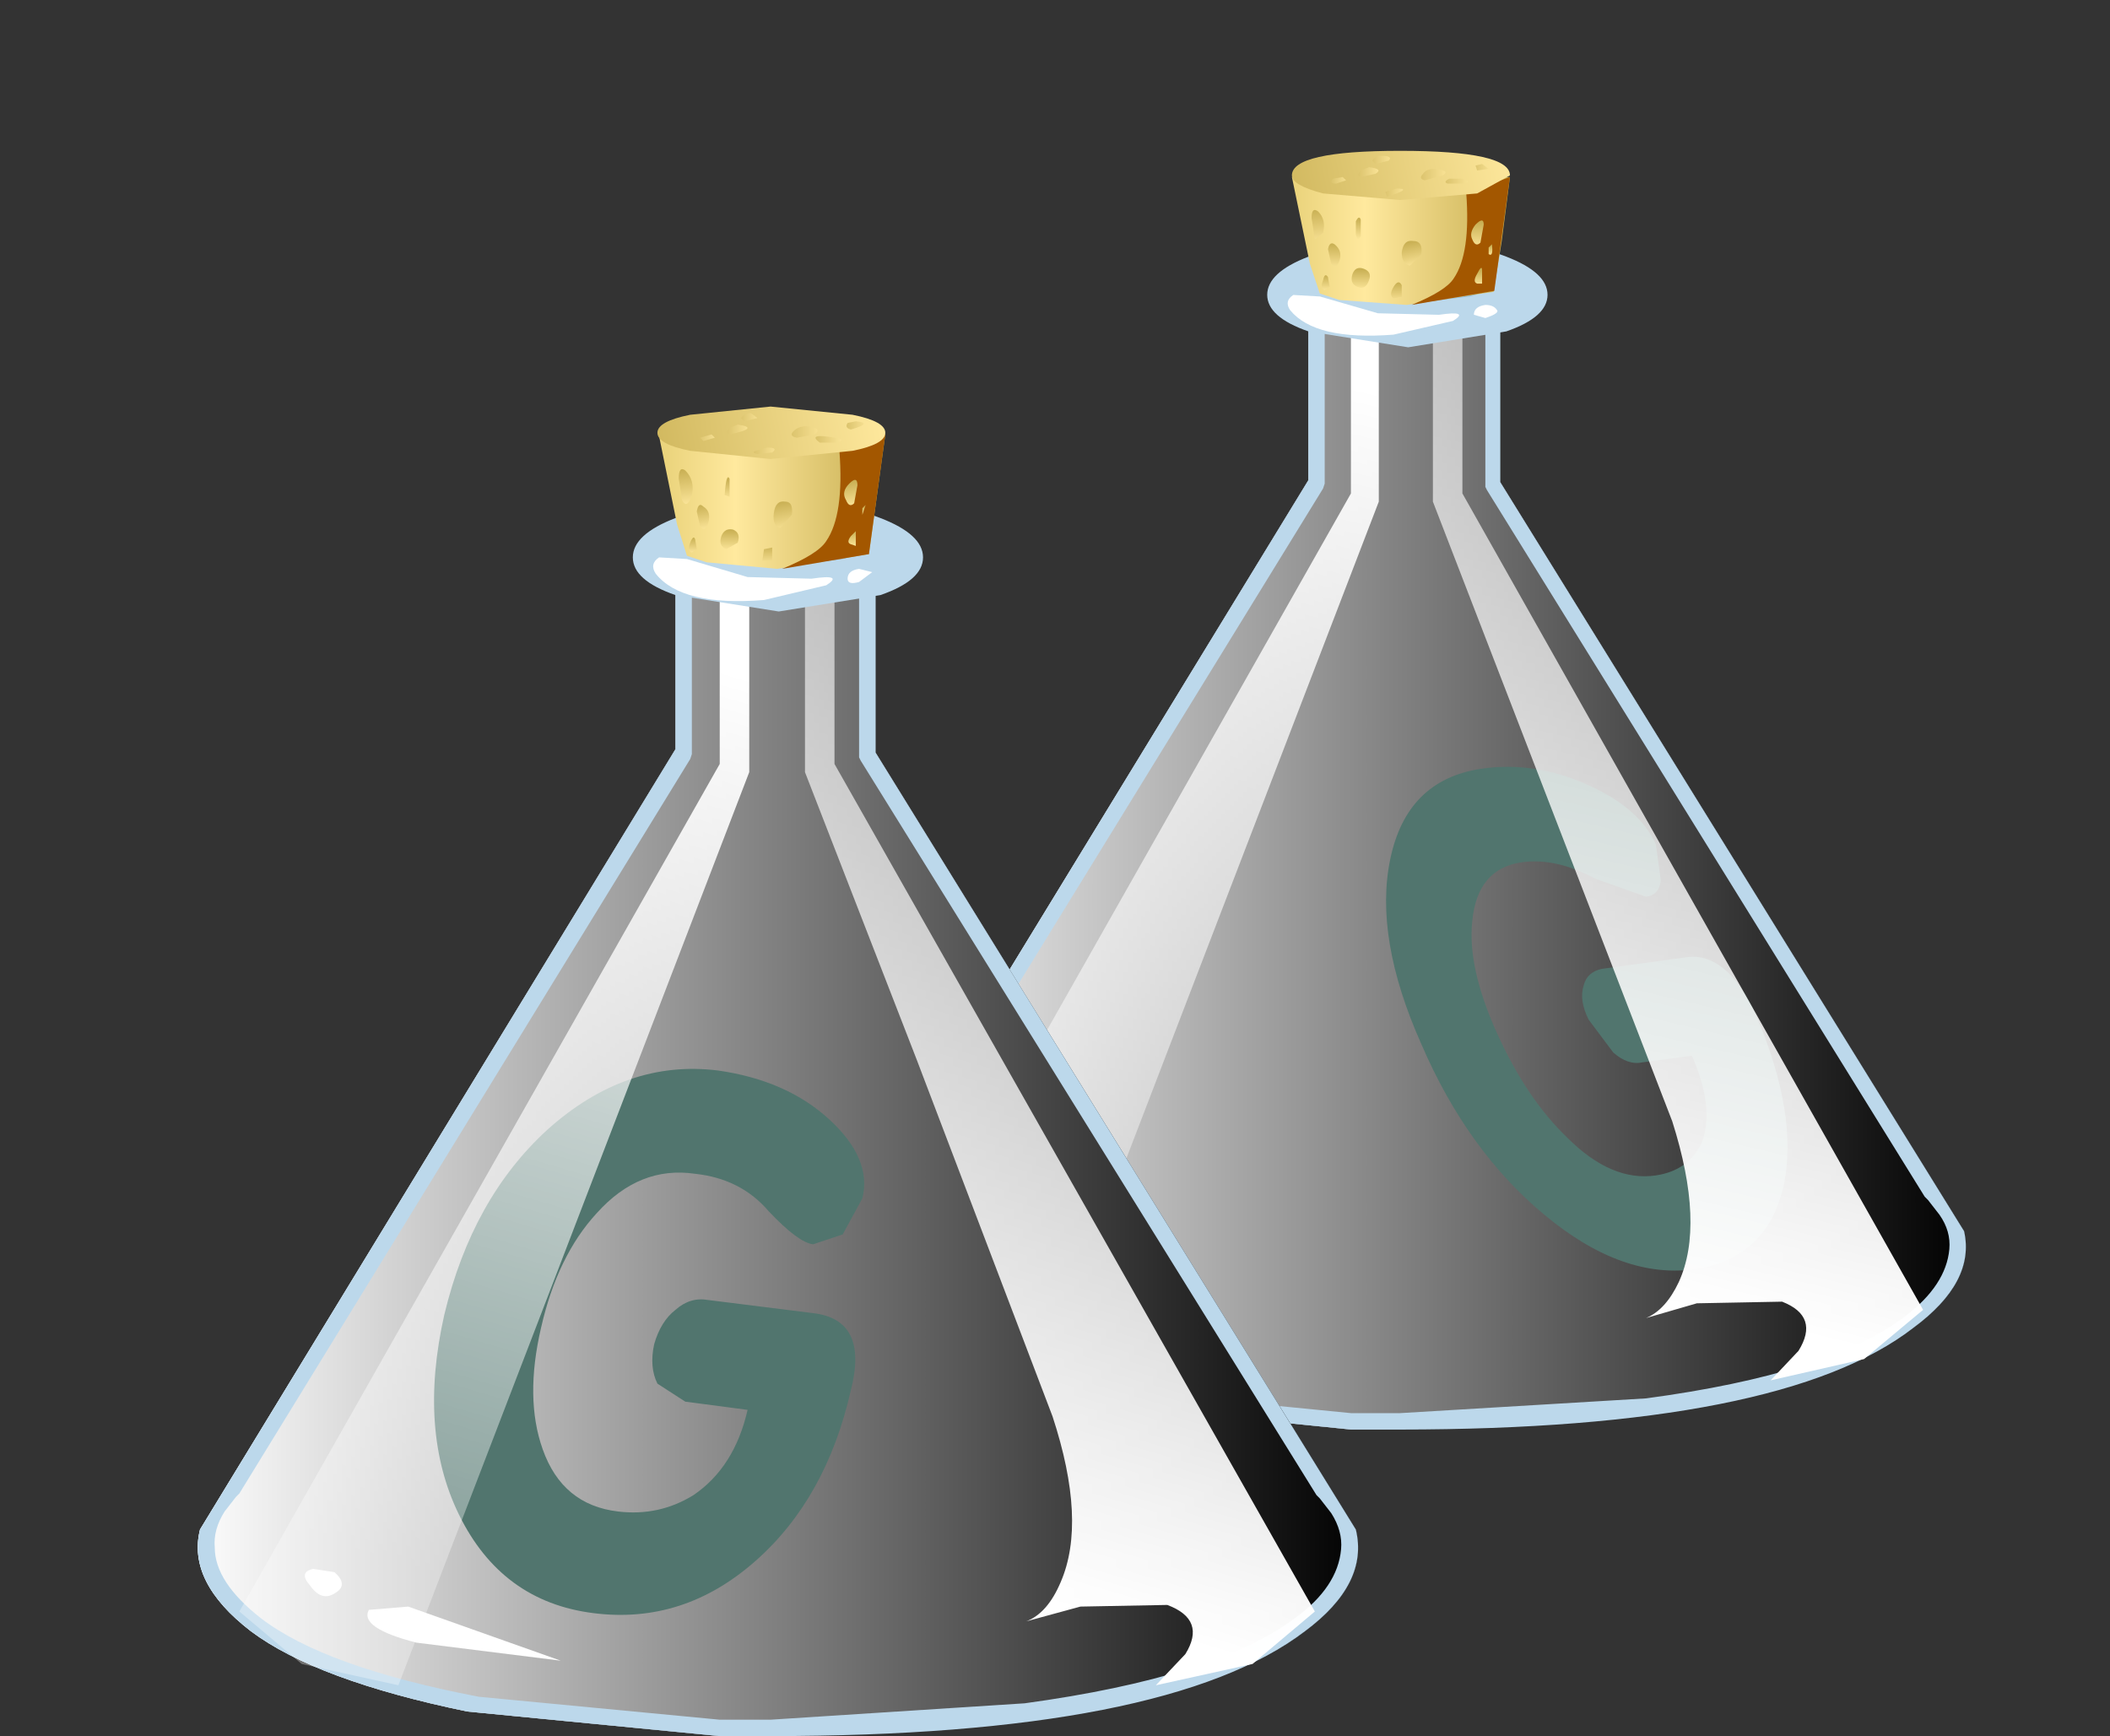 <?xml version="1.0" encoding="UTF-8" standalone="no"?>
<svg xmlns:xlink="http://www.w3.org/1999/xlink" height="52.95px" width="64.35px" xmlns="http://www.w3.org/2000/svg">
  <rect width="100%" height="100%" fill="#333333" stroke="none"/>
  <g transform="matrix(1.0, 0.0, 0.0, 1.0, 0.0, 0.0)">
    <use height="34.1" transform="matrix(1.0, 0.0, 0.0, 1.0, 25.9, 9.5)" width="34.05" xlink:href="#sprite0"/>
    <use height="30.45" transform="matrix(1.0, 0.0, 0.0, 1.0, 35.1, 10.05)" width="19.35" xlink:href="#sprite1"/>
    <use height="30.35" transform="matrix(1.0, 0.0, 0.0, 1.0, 31.6, 10.15)" width="19.35" xlink:href="#sprite2"/>
    <use height="34.1" transform="matrix(1.0, 0.0, 0.0, 1.0, 25.9, 9.5)" width="34.05" xlink:href="#sprite3"/>
    <use height="34.1" transform="matrix(1.0, 0.0, 0.0, 1.0, 25.9, 9.5)" width="34.05" xlink:href="#shape4"/>
    <use height="32.1" transform="matrix(1.0, 0.0, 0.0, 1.0, 27.1, 10.0)" width="14.95" xlink:href="#sprite4"/>
    <use height="32.1" transform="matrix(1.0, 0.0, 0.0, 1.0, 43.7, 10.0)" width="14.95" xlink:href="#sprite5"/>
    <use height="2.75" transform="matrix(1.0, 0.0, 0.0, 1.0, 29.05, 38.65)" width="7.5" xlink:href="#shape7"/>
    <use height="2.15" transform="matrix(1.0, 0.0, 0.0, 1.0, 39.7, 7.45)" width="6.35" xlink:href="#sprite6"/>
    <use height="3.35" transform="matrix(0.966, 0.0, 0.0, 0.97, 38.647, 7.343)" width="8.85" xlink:href="#shape9"/>
    <use height="1.35" transform="matrix(1.0, 0.0, 0.0, 1.0, 39.25, 8.9)" width="5.25" xlink:href="#sprite7"/>
    <use height="4.35" transform="matrix(1.0, 0.0, 0.0, 1.0, 39.4, 5.4)" width="6.65" xlink:href="#shape11"/>
    <use height="3.9" transform="matrix(1.0, 0.0, 0.0, 1.0, 43.05, 5.4)" width="3.0" xlink:href="#sprite8"/>
    <use height="4.55" transform="matrix(1.0, 0.0, 0.0, 1.0, 39.4, 4.6)" width="6.65" xlink:href="#shape13"/>
    <use height="35.4" transform="matrix(1.0, 0.0, 0.0, 1.0, 6.05, 17.55)" width="35.35" xlink:href="#sprite10"/>
    <use height="31.65" transform="matrix(1.0, 0.0, 0.0, 1.0, 15.6, 18.05)" width="20.1" xlink:href="#sprite11"/>
    <use height="31.55" transform="matrix(1.0, 0.0, 0.0, 1.0, 15.6, 18.15)" width="20.1" xlink:href="#sprite12"/>
    <use height="35.4" transform="matrix(1.0, 0.0, 0.0, 1.0, 6.05, 17.55)" width="35.35" xlink:href="#sprite13"/>
    <use height="35.4" transform="matrix(1.0, 0.0, 0.0, 1.0, 6.05, 17.55)" width="35.35" xlink:href="#shape18"/>
    <use height="33.35" transform="matrix(1.0, 0.0, 0.0, 1.0, 7.3, 18.05)" width="15.55" xlink:href="#sprite14"/>
    <use height="33.35" transform="matrix(1.0, 0.0, 0.0, 1.0, 24.55, 18.05)" width="15.55" xlink:href="#sprite15"/>
    <use height="2.8" transform="matrix(1.0, 0.0, 0.0, 1.0, 9.3, 47.85)" width="7.8" xlink:href="#shape21"/>
    <use height="2.2" transform="matrix(1.0, 0.0, 0.0, 1.0, 20.4, 15.45)" width="6.55" xlink:href="#sprite16"/>
    <use height="3.35" transform="matrix(1.0, 0.0, 0.0, 1.0, 19.3, 15.3)" width="8.85" xlink:href="#shape9"/>
    <use height="1.45" transform="matrix(1.0, 0.0, 0.0, 1.0, 19.9, 16.9)" width="5.5" xlink:href="#sprite17"/>
    <use height="4.55" transform="matrix(1.0, 0.0, 0.0, 1.0, 20.1, 13.25)" width="6.9" xlink:href="#shape23"/>
    <use height="4.1" transform="matrix(1.0, 0.0, 0.0, 1.0, 23.85, 13.25)" width="3.15" xlink:href="#sprite18"/>
    <use height="4.75" transform="matrix(1.0, 0.0, 0.0, 1.0, 20.05, 12.4)" width="6.95" xlink:href="#shape24"/>
  </g>
  <defs>
    <g id="sprite0" transform="matrix(1.0, 0.0, 0.0, 1.0, 0.0, 0.0)">
      <use height="34.1" transform="matrix(1.0, 0.0, 0.0, 1.0, 0.0, 0.0)" width="34.05" xlink:href="#shape0"/>
    </g>
    <g id="shape0" transform="matrix(1.0, 0.0, 0.0, 1.0, 0.0, 0.0)">
      <path d="M14.0 5.15 L14.0 0.0 19.85 0.05 19.85 5.2 34.0 28.05 Q34.35 29.6 32.45 31.0 28.4 34.1 15.3 34.1 L7.9 33.35 Q3.45 32.5 1.55 31.0 -0.3 29.55 0.05 28.0 L14.0 5.15" fill="url(#gradient0)" fill-rule="evenodd" stroke="none"/>
    </g>
    <linearGradient gradientTransform="matrix(0.021, 0.0, 0.0, -0.021, 17.0, 17.05)" gradientUnits="userSpaceOnUse" id="gradient0" spreadMethod="pad" x1="-819.2" x2="819.2">
      <stop offset="0.0" stop-color="#c2e7ff"/>
      <stop offset="1.0" stop-color="#88abc2"/>
    </linearGradient>
    <g id="sprite1" transform="matrix(1.0, 0.0, 0.0, 1.0, 0.0, 0.0)">
      <use height="30.45" transform="matrix(1.0, 0.0, 0.0, 1.0, 0.0, 0.0)" width="19.35" xlink:href="#shape1"/>
    </g>
    <g id="shape1" transform="matrix(1.0, 0.0, 0.0, 1.0, 0.0, 0.0)">
      <path d="M10.45 7.6 L10.65 8.45 11.55 9.4 12.35 10.75 12.9 12.85 Q13.0 13.25 13.7 13.7 L15.25 14.95 Q16.35 16.2 16.75 17.5 L17.1 18.4 18.6 20.7 Q19.6 21.9 19.25 23.6 L18.6 25.35 Q18.5 25.5 18.7 26.05 L18.95 27.0 Q19.0 27.8 16.35 28.9 L13.9 29.35 12.05 29.35 7.6 30.35 5.25 30.2 Q4.3 29.85 2.85 28.9 1.85 28.25 1.7 26.3 L1.15 23.2 Q0.65 22.1 0.5 20.0 L0.15 17.1 Q-0.15 16.2 0.2 15.5 L0.8 14.65 1.05 13.85 Q1.15 13.25 1.4 12.85 L2.2 11.85 2.7 11.45 Q2.6 10.85 2.9 9.9 3.05 9.4 3.45 9.05 L3.85 8.4 4.2 7.45 5.0 6.6 5.85 5.6 5.8 4.35 Q5.7 3.85 6.05 3.3 L6.45 2.8 Q5.9 1.8 6.15 0.85 6.3 0.2 7.25 0.05 L8.9 0.1 Q9.4 0.2 9.3 1.15 9.15 2.2 9.4 2.35 9.95 2.75 9.5 5.0 L9.4 5.85 10.0 6.45 Q10.4 6.8 10.45 7.6" fill="url(#gradient1)" fill-rule="evenodd" stroke="none"/>
    </g>
    <radialGradient cx="0" cy="0" gradientTransform="matrix(6.0E-4, 0.0, 0.0, -6.0E-4, 31.65, 6.6)" gradientUnits="userSpaceOnUse" id="gradient1" r="819.2" spreadMethod="pad">
      <stop offset="0.0" stop-color="#b0aba7"/>
      <stop offset="1.0" stop-color="#f2e0d3"/>
    </radialGradient>
    <g id="sprite2" transform="matrix(1.0, 0.0, 0.0, 1.0, 0.0, 0.0)">
      <use height="30.35" transform="matrix(1.0, 0.0, 0.0, 1.0, 0.0, 0.0)" width="19.35" xlink:href="#shape2"/>
    </g>
    <g id="shape2" transform="matrix(1.0, 0.0, 0.0, 1.0, 0.0, 0.0)">
      <path d="M10.7 2.9 L11.2 3.5 Q11.5 4.1 11.05 4.1 L10.9 3.65 Q10.75 3.4 10.5 3.65 L10.2 4.45 Q10.1 5.3 10.5 5.95 L10.35 6.4 9.75 7.05 Q9.45 7.45 9.5 7.85 L9.55 8.2 8.5 9.15 9.2 9.7 Q9.65 10.1 9.35 10.6 L9.75 10.85 10.3 11.8 Q10.55 12.8 10.1 13.0 L10.5 13.45 Q10.9 13.9 10.55 14.45 L10.35 13.9 Q10.25 13.55 9.75 13.35 L9.25 13.2 9.65 11.95 9.25 11.3 8.85 11.05 8.7 10.55 Q8.6 10.25 8.3 10.3 L7.65 10.85 Q7.25 11.55 7.2 13.2 L5.7 14.7 Q4.9 15.6 4.9 16.4 L3.85 17.45 Q2.75 18.6 2.35 19.4 1.8 20.7 1.4 22.25 1.1 23.6 2.0 25.0 L1.65 25.8 Q1.35 26.8 1.4 27.5 1.45 28.25 3.4 28.75 L6.0 29.1 8.6 29.15 Q9.5 29.4 11.35 29.15 L11.85 29.5 13.05 29.8 Q14.05 29.8 15.1 28.6 15.45 28.2 17.6 26.6 17.45 28.2 16.45 28.85 L14.05 30.1 11.7 30.25 9.1 29.6 7.25 29.3 5.4 29.3 2.95 28.8 Q0.3 27.7 0.35 26.9 L0.6 25.95 0.7 25.25 Q-0.75 22.35 0.75 20.6 L2.25 18.3 2.6 17.4 Q2.95 16.1 4.1 14.85 L5.6 13.65 6.45 12.75 7.0 10.65 7.8 9.3 8.7 8.35 8.9 7.5 Q8.95 6.75 9.35 6.35 L9.95 5.75 9.9 4.9 Q9.45 2.65 10.0 2.3 10.2 2.15 10.05 1.1 9.95 0.1 10.45 0.0 L10.55 0.0 Q10.4 0.7 10.5 1.35 L10.65 2.1 10.4 2.7 10.7 2.9" fill="url(#gradient2)" fill-rule="evenodd" stroke="none"/>
      <path d="M12.95 2.7 Q13.7 3.5 13.6 4.3 L13.5 5.55 13.6 5.75 14.35 6.5 Q15.25 7.25 15.5 8.3 L15.95 9.0 16.45 9.8 Q16.75 10.8 16.65 11.4 L17.15 11.8 17.95 12.75 18.3 13.8 18.55 14.6 19.2 15.45 Q19.5 16.15 19.2 17.05 19.0 17.65 18.9 19.45 L18.5 22.25 Q18.6 18.05 18.25 16.55 18.2 16.0 17.6 15.7 L16.3 15.25 Q14.75 14.75 14.3 14.2 14.0 13.85 13.2 13.6 L12.5 13.45 13.55 13.35 14.9 13.75 16.0 13.8 Q16.45 13.45 16.3 12.7 16.15 11.95 15.5 11.6 L13.9 11.45 12.9 11.55 12.2 11.25 11.45 11.35 11.1 11.5 11.35 11.2 Q11.7 10.9 12.1 10.85 L13.1 11.05 14.05 10.85 15.45 11.0 15.85 10.35 Q16.1 9.55 14.85 9.0 L12.7 8.3 13.2 8.3 14.85 8.4 15.1 8.3 14.95 7.85 14.35 6.85 13.3 5.95 12.3 5.75 11.8 5.8 12.85 5.5 Q13.6 5.25 12.85 3.4 12.6 2.85 12.05 2.65 L11.5 2.55 12.05 2.4 12.9 1.8 Q13.35 1.15 12.75 0.2 L13.25 0.8 Q13.45 1.75 12.95 2.7" fill="url(#gradient3)" fill-rule="evenodd" stroke="none"/>
    </g>
    <linearGradient gradientTransform="matrix(-0.011, 0.0, 0.0, -0.011, 8.8, 15.15)" gradientUnits="userSpaceOnUse" id="gradient2" spreadMethod="pad" x1="-819.2" x2="819.2">
      <stop offset="0.0" stop-color="#fff8f2"/>
      <stop offset="1.0" stop-color="#d9c9bd"/>
    </linearGradient>
    <linearGradient gradientTransform="matrix(-0.005, 0.0, 0.0, -0.005, 15.25, 11.2)" gradientUnits="userSpaceOnUse" id="gradient3" spreadMethod="pad" x1="-819.2" x2="819.2">
      <stop offset="0.0" stop-color="#fff8f2"/>
      <stop offset="1.0" stop-color="#d9c9bd"/>
    </linearGradient>
    <g id="sprite3" transform="matrix(1.0, 0.0, 0.0, 1.0, 0.0, 0.0)">
      <use height="34.1" transform="matrix(1.0, 0.0, 0.0, 1.0, 0.0, 0.0)" width="34.05" xlink:href="#shape3"/>
    </g>
    <g id="shape3" transform="matrix(1.0, 0.0, 0.0, 1.0, 0.0, 0.0)">
      <path d="M14.0 5.15 L14.0 0.0 19.85 0.05 19.85 5.2 34.0 28.05 Q34.35 29.6 32.45 31.0 28.4 34.1 15.3 34.1 L7.9 33.35 Q3.5 32.5 1.55 31.0 -0.3 29.55 0.05 28.0 L14.0 5.15" fill="url(#gradient4)" fill-rule="evenodd" stroke="none"/>
    </g>
    <linearGradient gradientTransform="matrix(0.021, 0.0, 0.0, -0.021, 17.0, 17.05)" gradientUnits="userSpaceOnUse" id="gradient4" spreadMethod="pad" x1="-819.2" x2="819.2">
      <stop offset="0.0" stop-color="#ffffff"/>
      <stop offset="1.0" stop-color="#000000"/>
    </linearGradient>
    <g id="shape4" transform="matrix(1.0, 0.0, 0.0, 1.0, -30.3, -9.5)">
      <path d="M49.7 10.05 L44.8 10.0 44.8 14.75 44.75 14.9 31.5 36.45 31.4 36.55 31.1 37.0 Q30.75 37.5 30.75 38.05 30.85 39.15 32.1 40.1 34.0 41.55 38.5 42.4 L45.6 43.1 47.1 43.1 54.6 42.65 Q60.2 41.9 62.5 40.15 63.75 39.2 63.85 38.1 63.9 37.55 63.55 37.05 L63.2 36.6 63.1 36.5 49.75 14.95 49.7 14.85 49.7 10.05 M44.3 9.5 L50.15 9.55 50.15 14.7 64.3 37.55 Q64.65 39.1 62.75 40.5 58.75 43.6 47.1 43.6 L45.6 43.6 38.2 42.85 Q33.75 42.0 31.85 40.5 30.0 39.05 30.35 37.5 L44.3 14.65 44.3 9.5" fill="#bcd8eb" fill-rule="evenodd" stroke="none"/>
      <path d="M52.85 23.95 Q54.4 24.65 54.9 25.75 L55.05 26.85 Q55.0 27.3 54.6 27.35 L53.05 26.8 Q51.85 26.15 50.8 26.3 49.45 26.5 49.3 28.1 49.15 29.5 50.05 31.5 50.95 33.5 52.2 34.7 53.55 36.05 54.9 35.85 55.9 35.7 56.3 34.85 56.7 33.8 56.0 32.2 L54.5 32.4 Q54.05 32.5 53.6 32.1 L52.85 31.1 Q52.55 30.5 52.7 30.05 52.8 29.65 53.25 29.55 L55.8 29.2 Q57.05 29.0 57.95 30.95 59.25 34.0 58.8 36.15 58.3 38.35 56.15 38.7 53.9 39.05 51.5 37.05 49.15 35.1 47.75 31.85 46.3 28.6 46.8 26.2 47.3 23.8 49.55 23.45 51.2 23.2 52.85 23.95" fill="#51756e" fill-rule="evenodd" stroke="none"/>
    </g>
    <g id="sprite4" transform="matrix(1.0, 0.0, 0.0, 1.0, 0.0, 0.0)">
      <use height="32.1" transform="matrix(1.0, 0.0, 0.0, 1.0, 0.0, 0.0)" width="14.95" xlink:href="#shape5"/>
    </g>
    <g id="shape5" transform="matrix(1.0, 0.0, 0.0, 1.0, 0.0, 0.0)">
      <path d="M1.8 31.45 L0.0 29.95 14.1 5.05 14.1 0.0 14.95 0.4 14.95 5.3 4.65 32.1 1.8 31.45" fill="url(#gradient5)" fill-rule="evenodd" stroke="none"/>
    </g>
    <linearGradient gradientTransform="matrix(-0.004, 0.017, 0.017, 0.004, 8.2, 14.95)" gradientUnits="userSpaceOnUse" id="gradient5" spreadMethod="pad" x1="-819.2" x2="819.2">
      <stop offset="0.0" stop-color="#ffffff"/>
      <stop offset="1.0" stop-color="#ffffff" stop-opacity="0.31"/>
    </linearGradient>
    <g id="sprite5" transform="matrix(1.0, 0.0, 0.0, 1.0, 0.0, 0.0)">
      <use height="32.1" transform="matrix(1.0, 0.0, 0.0, 1.0, 0.0, 0.0)" width="14.95" xlink:href="#shape6"/>
    </g>
    <g id="shape6" transform="matrix(1.0, 0.0, 0.0, 1.0, 0.0, 0.0)">
      <path d="M0.9 0.0 L0.9 5.05 14.95 29.95 13.15 31.45 10.3 32.1 11.15 31.2 Q11.8 30.15 10.65 29.7 L8.05 29.75 6.5 30.2 Q7.1 29.95 7.5 29.1 8.3 27.35 7.3 24.2 L0.0 5.3 0.0 0.4 0.9 0.0" fill="url(#gradient6)" fill-rule="evenodd" stroke="none"/>
    </g>
    <linearGradient gradientTransform="matrix(0.004, -0.017, 0.017, 0.004, 6.7, 14.95)" gradientUnits="userSpaceOnUse" id="gradient6" spreadMethod="pad" x1="-819.2" x2="819.2">
      <stop offset="0.0" stop-color="#ffffff"/>
      <stop offset="1.0" stop-color="#ffffff" stop-opacity="0.537"/>
    </linearGradient>
    <g id="shape7" transform="matrix(1.0, 0.0, 0.0, 1.0, -33.45, -38.65)">
      <path d="M36.7 40.85 Q35.05 40.4 35.3 39.9 35.6 39.35 36.45 39.75 L40.95 41.35 36.7 40.85" fill="#ffffff" fill-rule="evenodd" stroke="none"/>
      <path d="M34.3 38.75 Q34.7 39.15 34.3 39.4 33.9 39.7 33.55 39.2 33.25 38.75 33.7 38.7 L34.3 38.75" fill="#ffffff" fill-rule="evenodd" stroke="none"/>
    </g>
    <g id="sprite6" transform="matrix(1.0, 0.0, 0.0, 1.0, 0.0, 0.05)">
      <use height="2.15" transform="matrix(1.0, 0.0, 0.0, 1.0, 0.0, -0.05)" width="6.35" xlink:href="#shape8"/>
    </g>
    <g id="shape8" transform="matrix(1.0, 0.0, 0.0, 1.0, 0.0, 0.05)">
      <path d="M5.0 0.2 Q6.05 0.35 6.3 0.65 L6.35 1.4 Q6.3 1.85 4.15 2.05 L0.9 1.9 Q-0.1 1.65 0.0 1.0 0.05 0.45 0.7 0.2 2.25 -0.25 5.0 0.2" fill="url(#gradient7)" fill-rule="evenodd" stroke="none"/>
    </g>
    <linearGradient gradientTransform="matrix(0.004, 0.0, 0.0, -0.004, 3.2, 1.05)" gradientUnits="userSpaceOnUse" id="gradient7" spreadMethod="pad" x1="-819.2" x2="819.2">
      <stop offset="0.0" stop-color="#c2e7ff"/>
      <stop offset="1.0" stop-color="#88abc2"/>
    </linearGradient>
    <g id="shape9" transform="matrix(1.0, 0.0, 0.0, 1.0, -23.7, -15.3)">
      <path d="M23.7 17.0 Q23.7 16.3 25.0 15.8 L28.15 15.3 Q29.95 15.3 31.25 15.8 32.55 16.3 32.55 17.0 32.55 17.7 31.25 18.15 L28.15 18.65 25.0 18.15 Q23.7 17.7 23.7 17.0 M28.1 15.65 L26.1 15.9 Q25.25 16.15 25.25 16.5 25.25 16.85 26.1 17.05 L28.1 17.3 30.1 17.05 Q30.9 16.85 30.9 16.5 30.9 16.15 30.1 15.9 L28.1 15.65" fill="#bcd8eb" fill-rule="evenodd" stroke="none"/>
    </g>
    <g id="sprite7" transform="matrix(1.0, 0.0, 0.0, 1.0, 0.05, 0.0)">
      <use height="1.45" transform="matrix(0.955, 0.0, 0.0, 0.931, -0.048, 0.003)" width="5.5" xlink:href="#shape10"/>
    </g>
    <g id="shape10" transform="matrix(1.0, 0.0, 0.0, 1.0, 0.05, 0.05)">
      <path d="M1.0 0.1 L2.85 0.65 4.8 0.7 Q5.8 0.55 5.25 0.9 L3.35 1.35 Q0.85 1.55 0.05 0.55 -0.15 0.25 0.15 0.05 L1.0 0.1" fill="#ffffff" fill-rule="evenodd" stroke="none"/>
    </g>
    <g id="shape11" transform="matrix(1.0, 0.0, 0.0, 1.0, -39.4, -5.4)">
      <path d="M45.3 9.3 Q45.55 9.3 45.65 9.45 45.75 9.55 45.3 9.7 L44.95 9.6 Q44.95 9.35 45.3 9.3" fill="#ffffff" fill-rule="evenodd" stroke="none"/>
      <path d="M39.4 5.4 L46.05 5.4 45.8 7.35 45.55 8.9 42.9 9.3 40.85 9.15 40.25 8.95 39.95 8.05 39.4 5.4" fill="url(#gradient8)" fill-rule="evenodd" stroke="none"/>
    </g>
    <linearGradient gradientTransform="matrix(0.004, 0.0, 0.0, -0.004, 42.75, 7.35)" gradientUnits="userSpaceOnUse" id="gradient8" spreadMethod="pad" x1="-819.2" x2="819.2">
      <stop offset="0.012" stop-color="#ebd47d"/>
      <stop offset="0.329" stop-color="#ffe99e"/>
      <stop offset="1.0" stop-color="#c9b054"/>
    </linearGradient>
    <g id="sprite8" transform="matrix(1.0, 0.0, 0.0, 1.0, 0.0, 0.0)">
      <use height="3.9" transform="matrix(1.0, 0.0, 0.0, 1.0, 0.0, 0.0)" width="3.0" xlink:href="#sprite9"/>
    </g>
    <g id="sprite9" transform="matrix(1.0, 0.0, 0.0, 1.0, 0.0, 0.0)">
      <use height="4.1" transform="matrix(0.952, 0.0, 0.0, 0.951, 0.0, 0.0)" width="3.15" xlink:href="#shape12"/>
    </g>
    <g id="shape12" transform="matrix(1.0, 0.0, 0.0, 1.0, 0.0, 0.0)">
      <path d="M3.15 0.0 L2.65 3.65 0.0 4.1 Q1.1 3.65 1.35 3.25 1.9 2.45 1.75 0.5 L3.15 0.0" fill="#a35700" fill-rule="evenodd" stroke="none"/>
    </g>
    <g id="shape13" transform="matrix(1.0, 0.0, 0.0, 1.0, -39.4, -4.6)">
      <path d="M46.05 5.35 L45.05 5.9 42.7 6.1 40.35 5.9 Q39.4 5.65 39.4 5.35 39.4 4.6 42.7 4.6 46.05 4.6 46.05 5.35" fill="url(#gradient9)" fill-rule="evenodd" stroke="none"/>
      <path d="M40.2 6.45 Q40.45 6.7 40.35 7.1 L40.1 7.3 40.0 6.65 Q40.0 6.3 40.2 6.45" fill="url(#gradient10)" fill-rule="evenodd" stroke="none"/>
      <path d="M40.7 7.45 Q40.95 7.65 40.85 7.95 40.75 8.25 40.6 8.05 L40.5 7.6 Q40.55 7.35 40.7 7.45" fill="url(#gradient11)" fill-rule="evenodd" stroke="none"/>
      <path d="M41.5 6.7 L41.5 7.2 Q41.4 7.4 41.35 7.15 L41.35 6.75 Q41.45 6.55 41.5 6.7" fill="url(#gradient12)" fill-rule="evenodd" stroke="none"/>
      <path d="M43.1 7.35 Q43.4 7.35 43.35 7.75 L43.0 8.1 Q42.75 8.05 42.75 7.7 42.8 7.3 43.1 7.35" fill="url(#gradient13)" fill-rule="evenodd" stroke="none"/>
      <path d="M41.6 8.2 Q41.85 8.3 41.75 8.55 41.65 8.85 41.4 8.75 41.15 8.65 41.25 8.35 41.35 8.1 41.6 8.2" fill="url(#gradient14)" fill-rule="evenodd" stroke="none"/>
      <path d="M40.5 8.45 L40.55 8.75 40.4 8.85 Q40.25 8.8 40.35 8.55 40.4 8.3 40.5 8.45" fill="url(#gradient15)" fill-rule="evenodd" stroke="none"/>
      <path d="M42.75 8.7 L42.75 9.05 42.5 9.1 Q42.35 9.0 42.5 8.75 42.65 8.5 42.75 8.7" fill="url(#gradient16)" fill-rule="evenodd" stroke="none"/>
      <path d="M45.25 6.85 L45.15 7.4 Q45.0 7.55 44.9 7.3 44.8 7.1 45.0 6.85 45.25 6.6 45.25 6.85" fill="url(#gradient17)" fill-rule="evenodd" stroke="none"/>
      <path d="M45.2 8.25 L45.2 8.65 45.05 8.65 Q44.9 8.6 45.05 8.35 45.2 8.05 45.2 8.25" fill="url(#gradient18)" fill-rule="evenodd" stroke="none"/>
      <path d="M45.5 7.45 Q45.55 7.85 45.4 7.75 L45.4 7.55 45.5 7.45" fill="url(#gradient19)" fill-rule="evenodd" stroke="none"/>
      <path d="M40.95 5.4 L41.05 5.5 40.75 5.6 Q40.5 5.6 40.65 5.45 L40.95 5.4" fill="url(#gradient20)" fill-rule="evenodd" stroke="none"/>
      <path d="M42.1 4.75 Q42.5 4.75 42.35 4.9 L41.95 5.0 41.85 4.9 Q41.95 4.75 42.1 4.75" fill="url(#gradient21)" fill-rule="evenodd" stroke="none"/>
      <path d="M41.75 5.1 Q42.2 5.15 41.95 5.3 L41.5 5.4 Q41.35 5.35 41.5 5.2 L41.75 5.1" fill="url(#gradient22)" fill-rule="evenodd" stroke="none"/>
      <path d="M43.75 5.15 Q44.25 5.2 44.0 5.35 L43.45 5.5 Q43.25 5.45 43.4 5.3 43.5 5.15 43.75 5.15" fill="url(#gradient23)" fill-rule="evenodd" stroke="none"/>
      <path d="M44.6 5.45 Q44.95 5.55 44.6 5.6 L44.15 5.6 Q44.0 5.55 44.2 5.45 L44.6 5.45" fill="url(#gradient24)" fill-rule="evenodd" stroke="none"/>
      <path d="M42.6 5.75 Q43.1 5.75 42.3 6.0 L42.25 5.85 42.6 5.75" fill="url(#gradient25)" fill-rule="evenodd" stroke="none"/>
      <path d="M45.2 5.0 L45.4 5.15 45.05 5.2 45.0 5.05 45.2 5.0" fill="url(#gradient26)" fill-rule="evenodd" stroke="none"/>
    </g>
    <linearGradient gradientTransform="matrix(-0.005, 0.001, 0.001, 0.005, 42.2, 5.45)" gradientUnits="userSpaceOnUse" id="gradient9" spreadMethod="pad" x1="-819.2" x2="819.2">
      <stop offset="0.0" stop-color="#ffe99e"/>
      <stop offset="1.0" stop-color="#c9b054"/>
    </linearGradient>
    <linearGradient gradientTransform="matrix(-1.0E-4, -7.0E-4, -7.0E-4, 1.0E-4, 40.2, 6.95)" gradientUnits="userSpaceOnUse" id="gradient10" spreadMethod="pad" x1="-819.2" x2="819.2">
      <stop offset="0.0" stop-color="#ffe99e"/>
      <stop offset="1.0" stop-color="#c9b054"/>
    </linearGradient>
    <linearGradient gradientTransform="matrix(0.0, -5.0E-4, -5.0E-4, 0.0, 40.7, 7.85)" gradientUnits="userSpaceOnUse" id="gradient11" spreadMethod="pad" x1="-819.2" x2="819.2">
      <stop offset="0.0" stop-color="#ffe99e"/>
      <stop offset="1.0" stop-color="#c9b054"/>
    </linearGradient>
    <linearGradient gradientTransform="matrix(0.0, -4.0E-4, -4.0E-4, 0.0, 41.45, 7.0)" gradientUnits="userSpaceOnUse" id="gradient12" spreadMethod="pad" x1="-819.2" x2="819.2">
      <stop offset="0.0" stop-color="#ffe99e"/>
      <stop offset="1.0" stop-color="#c9b054"/>
    </linearGradient>
    <linearGradient gradientTransform="matrix(-1.0E-4, -5.0E-4, -5.0E-4, 1.0E-4, 43.05, 7.8)" gradientUnits="userSpaceOnUse" id="gradient13" spreadMethod="pad" x1="-819.2" x2="819.2">
      <stop offset="0.0" stop-color="#ffe99e"/>
      <stop offset="1.0" stop-color="#c9b054"/>
    </linearGradient>
    <linearGradient gradientTransform="matrix(0.0, -4.0E-4, -4.0E-4, 0.0, 41.5, 8.55)" gradientUnits="userSpaceOnUse" id="gradient14" spreadMethod="pad" x1="-819.2" x2="819.2">
      <stop offset="0.0" stop-color="#ffe99e"/>
      <stop offset="1.0" stop-color="#c9b054"/>
    </linearGradient>
    <linearGradient gradientTransform="matrix(0.0, -3.0E-4, -3.0E-4, 0.0, 40.45, 8.65)" gradientUnits="userSpaceOnUse" id="gradient15" spreadMethod="pad" x1="-819.2" x2="819.2">
      <stop offset="0.0" stop-color="#ffe99e"/>
      <stop offset="1.0" stop-color="#c9b054"/>
    </linearGradient>
    <linearGradient gradientTransform="matrix(0.0, -4.0E-4, -4.0E-4, 0.0, 42.6, 8.95)" gradientUnits="userSpaceOnUse" id="gradient16" spreadMethod="pad" x1="-819.2" x2="819.2">
      <stop offset="0.0" stop-color="#ffe99e"/>
      <stop offset="1.0" stop-color="#c9b054"/>
    </linearGradient>
    <linearGradient gradientTransform="matrix(0.0, -5.0E-4, -5.0E-4, 0.0, 45.1, 7.2)" gradientUnits="userSpaceOnUse" id="gradient17" spreadMethod="pad" x1="-819.2" x2="819.2">
      <stop offset="0.0" stop-color="#ffe99e"/>
      <stop offset="1.0" stop-color="#c9b054"/>
    </linearGradient>
    <linearGradient gradientTransform="matrix(0.0, -3.0E-4, -3.0E-4, 0.0, 45.1, 8.5)" gradientUnits="userSpaceOnUse" id="gradient18" spreadMethod="pad" x1="-819.2" x2="819.2">
      <stop offset="0.0" stop-color="#ffe99e"/>
      <stop offset="1.0" stop-color="#c9b054"/>
    </linearGradient>
    <linearGradient gradientTransform="matrix(0.0, -2.0E-4, -2.0E-4, 0.0, 45.45, 7.65)" gradientUnits="userSpaceOnUse" id="gradient19" spreadMethod="pad" x1="-819.2" x2="819.2">
      <stop offset="0.0" stop-color="#ffe99e"/>
      <stop offset="1.0" stop-color="#c9b054"/>
    </linearGradient>
    <linearGradient gradientTransform="matrix(-6.0E-4, 0.0, 0.0, 6.0E-4, 40.75, 5.5)" gradientUnits="userSpaceOnUse" id="gradient20" spreadMethod="pad" x1="-819.2" x2="819.2">
      <stop offset="0.0" stop-color="#ffe99e"/>
      <stop offset="1.0" stop-color="#c9b054"/>
    </linearGradient>
    <linearGradient gradientTransform="matrix(-7.0E-4, 0.0, 0.0, 7.0E-4, 42.0, 4.85)" gradientUnits="userSpaceOnUse" id="gradient21" spreadMethod="pad" x1="-819.2" x2="819.2">
      <stop offset="0.0" stop-color="#ffe99e"/>
      <stop offset="1.0" stop-color="#c9b054"/>
    </linearGradient>
    <linearGradient gradientTransform="matrix(-7.0E-4, 0.0, 0.0, 7.0E-4, 41.6, 5.25)" gradientUnits="userSpaceOnUse" id="gradient22" spreadMethod="pad" x1="-819.2" x2="819.2">
      <stop offset="0.0" stop-color="#ffe99e"/>
      <stop offset="1.0" stop-color="#c9b054"/>
    </linearGradient>
    <linearGradient gradientTransform="matrix(-9.0E-4, 0.0, 0.0, 9.0E-4, 43.55, 5.35)" gradientUnits="userSpaceOnUse" id="gradient23" spreadMethod="pad" x1="-819.2" x2="819.2">
      <stop offset="0.0" stop-color="#ffe99e"/>
      <stop offset="1.0" stop-color="#c9b054"/>
    </linearGradient>
    <linearGradient gradientTransform="matrix(-8.0E-4, 0.0, 0.0, 8.0E-4, 44.3, 5.55)" gradientUnits="userSpaceOnUse" id="gradient24" spreadMethod="pad" x1="-819.2" x2="819.2">
      <stop offset="0.0" stop-color="#ffe99e"/>
      <stop offset="1.0" stop-color="#c9b054"/>
    </linearGradient>
    <linearGradient gradientTransform="matrix(-7.0E-4, 0.0, 0.0, 7.0E-4, 42.4, 5.9)" gradientUnits="userSpaceOnUse" id="gradient25" spreadMethod="pad" x1="-819.2" x2="819.2">
      <stop offset="0.0" stop-color="#ffe99e"/>
      <stop offset="1.0" stop-color="#c9b054"/>
    </linearGradient>
    <linearGradient gradientTransform="matrix(-6.0E-4, 0.0, 0.0, 6.0E-4, 45.1, 5.1)" gradientUnits="userSpaceOnUse" id="gradient26" spreadMethod="pad" x1="-819.2" x2="819.2">
      <stop offset="0.0" stop-color="#ffe99e"/>
      <stop offset="1.0" stop-color="#c9b054"/>
    </linearGradient>
    <g id="sprite10" transform="matrix(1.0, 0.0, 0.0, 1.0, 0.0, 0.0)">
      <use height="35.4" transform="matrix(1.0, 0.0, 0.0, 1.0, 0.0, 0.0)" width="35.35" xlink:href="#shape14"/>
    </g>
    <g id="shape14" transform="matrix(1.0, 0.0, 0.0, 1.0, 0.0, 0.0)">
      <path d="M20.65 0.05 L20.65 5.4 35.3 29.1 Q35.7 30.75 33.75 32.2 29.6 35.4 15.9 35.4 L8.2 34.65 Q3.6 33.7 1.6 32.2 -0.35 30.7 0.05 29.1 L14.55 5.3 14.55 0.0 20.65 0.05" fill="url(#gradient27)" fill-rule="evenodd" stroke="none"/>
    </g>
    <linearGradient gradientTransform="matrix(0.022, 0.0, 0.0, -0.022, 17.65, 17.7)" gradientUnits="userSpaceOnUse" id="gradient27" spreadMethod="pad" x1="-819.2" x2="819.2">
      <stop offset="0.0" stop-color="#c2e7ff"/>
      <stop offset="1.0" stop-color="#88abc2"/>
    </linearGradient>
    <g id="sprite11" transform="matrix(1.0, 0.0, 0.0, 1.0, 0.0, 0.05)">
      <use height="31.65" transform="matrix(1.0, 0.0, 0.0, 1.0, 0.0, -0.05)" width="20.1" xlink:href="#shape15"/>
    </g>
    <g id="shape15" transform="matrix(1.0, 0.0, 0.0, 1.0, 0.0, 0.05)">
      <path d="M10.4 6.7 Q10.8 7.1 10.85 7.9 10.9 8.65 11.1 8.75 12.35 9.85 12.85 11.15 L13.4 13.35 Q13.55 13.8 14.25 14.25 L15.85 15.5 Q17.0 16.85 17.4 18.2 L17.75 19.15 Q18.3 20.3 19.35 21.5 20.35 22.75 20.0 24.55 L19.35 26.35 Q19.25 26.5 19.45 27.1 L19.7 28.1 Q19.75 28.9 17.0 30.0 L14.45 30.5 12.5 30.5 10.65 30.85 7.9 31.5 5.45 31.35 Q4.45 31.0 2.95 30.0 1.95 29.35 1.75 27.35 1.55 24.8 1.2 24.1 0.65 23.0 0.5 20.75 L0.15 17.75 Q-0.15 16.8 0.2 16.1 L0.85 15.2 1.1 14.4 Q1.2 13.8 1.45 13.35 L2.3 12.3 2.85 11.9 Q2.7 11.25 3.0 10.25 L3.6 9.4 4.0 8.7 Q4.25 7.7 5.2 6.85 L6.1 5.85 6.0 4.5 Q5.95 4.0 6.3 3.4 L6.7 2.9 Q6.15 1.9 6.4 0.9 6.75 -0.4 9.25 0.1 9.8 0.2 9.65 1.2 9.55 2.3 9.75 2.45 10.45 2.9 9.85 5.2 L9.75 6.05 10.4 6.7" fill="url(#gradient28)" fill-rule="evenodd" stroke="none"/>
    </g>
    <radialGradient cx="0" cy="0" gradientTransform="matrix(6.0E-4, 0.0, 0.0, -6.0E-4, 32.9, 6.85)" gradientUnits="userSpaceOnUse" id="gradient28" r="819.2" spreadMethod="pad">
      <stop offset="0.0" stop-color="#b0aba7"/>
      <stop offset="1.0" stop-color="#f2e0d3"/>
    </radialGradient>
    <g id="sprite12" transform="matrix(1.0, 0.0, 0.0, 1.0, 0.0, 0.0)">
      <use height="31.55" transform="matrix(1.0, 0.0, 0.0, 1.0, 0.0, 0.0)" width="20.1" xlink:href="#shape16"/>
    </g>
    <g id="shape16" transform="matrix(1.0, 0.0, 0.0, 1.0, 0.0, 0.0)">
      <path d="M10.2 8.55 L10.25 8.2 Q10.3 7.8 10.0 7.35 L9.4 6.65 Q9.15 6.45 9.2 6.2 9.6 5.55 9.55 4.7 9.5 4.1 9.25 3.85 8.95 3.55 8.8 3.85 L8.65 4.3 Q8.2 4.3 8.5 3.65 8.8 3.05 9.3 2.85 L9.1 2.25 9.1 1.85 9.2 1.45 9.15 0.0 9.25 0.05 Q9.8 0.15 9.65 1.15 9.55 2.25 9.75 2.4 10.45 2.85 9.85 5.15 L9.75 6.0 10.4 6.65 Q10.8 7.05 10.85 7.85 10.9 8.6 11.1 8.7 12.35 9.8 12.85 11.1 L13.4 13.3 Q13.55 13.75 14.25 14.2 L15.85 15.45 Q17.0 16.8 17.4 18.15 L17.75 19.1 Q18.3 20.25 19.35 21.45 20.35 22.7 20.0 24.5 L19.35 26.3 Q19.25 26.45 19.45 27.05 L19.7 28.05 Q19.75 28.85 17.0 29.95 L14.45 30.45 12.5 30.45 10.65 30.8 7.9 31.45 5.45 31.3 Q4.45 30.95 2.95 29.95 2.0 29.35 1.8 27.65 L4.35 29.75 Q5.35 31.0 6.5 31.0 7.5 31.05 8.25 30.35 L9.35 30.45 11.1 30.35 13.8 30.25 16.55 29.95 Q18.55 29.45 18.6 28.65 18.65 27.9 18.3 26.9 L17.95 26.05 Q18.9 24.6 18.6 23.2 18.3 21.8 17.6 20.25 17.25 19.45 16.1 18.2 L15.0 17.1 Q15.0 16.25 14.15 15.35 L12.6 13.75 Q12.6 12.05 12.15 11.3 L11.5 10.75 Q11.2 10.7 11.05 11.0 L10.9 11.55 10.5 11.8 Q10.1 12.1 10.1 12.45 10.05 13.05 10.5 13.75 L10.0 13.9 Q9.5 14.1 9.35 14.45 L9.15 15.05 Q8.75 14.5 9.2 14.0 L9.6 13.55 Q9.1 13.35 9.4 12.3 9.55 11.65 9.95 11.3 L10.35 11.1 Q10.1 10.55 10.6 10.1 L11.3 9.55 10.2 8.55" fill="url(#gradient29)" fill-rule="evenodd" stroke="none"/>
      <path d="M6.85 0.25 Q6.25 1.2 6.75 1.9 7.2 2.55 8.2 2.65 7.2 2.65 6.8 3.55 5.95 5.45 6.8 5.75 L7.85 6.05 6.3 6.2 5.15 7.15 Q4.6 7.8 4.6 8.2 L4.45 8.65 Q4.4 8.7 4.7 8.75 L6.4 8.65 6.95 8.65 4.65 9.35 Q3.4 9.95 3.65 10.75 L4.05 11.45 4.45 11.3 5.5 11.3 6.5 11.55 6.8 11.4 7.55 11.3 Q8.2 11.4 8.6 12.0 7.95 11.6 7.45 11.7 6.8 11.85 6.7 12.05 L5.65 11.95 4.0 12.1 Q3.35 12.45 3.2 13.25 3.0 14.0 3.5 14.35 L4.6 14.3 6.0 13.9 7.1 14.0 6.4 14.2 5.25 14.8 Q4.65 15.5 3.15 15.85 2.15 16.1 1.8 16.3 1.2 16.6 1.1 17.2 0.8 20.25 0.85 23.1 0.6 22.15 0.45 20.2 L0.15 17.7 Q-0.15 16.75 0.2 16.05 L0.85 15.15 1.1 14.35 Q1.2 13.75 1.45 13.3 L2.3 12.25 2.85 11.85 Q2.7 11.2 3.0 10.2 L3.6 9.35 4.0 8.65 Q4.25 7.65 5.2 6.8 L6.1 5.8 6.0 4.45 Q5.95 3.95 6.3 3.35 L6.7 2.85 Q6.15 1.85 6.4 0.85 6.45 0.55 6.85 0.25" fill="url(#gradient30)" fill-rule="evenodd" stroke="none"/>
    </g>
    <linearGradient gradientTransform="matrix(0.011, 0.0, 0.0, -0.011, 10.95, 15.8)" gradientUnits="userSpaceOnUse" id="gradient29" spreadMethod="pad" x1="-819.2" x2="819.2">
      <stop offset="0.0" stop-color="#fff8f2"/>
      <stop offset="1.0" stop-color="#d9c9bd"/>
    </linearGradient>
    <linearGradient gradientTransform="matrix(0.005, 0.0, 0.0, -0.005, 4.3, 11.7)" gradientUnits="userSpaceOnUse" id="gradient30" spreadMethod="pad" x1="-819.2" x2="819.2">
      <stop offset="0.0" stop-color="#fff8f2"/>
      <stop offset="1.0" stop-color="#d9c9bd"/>
    </linearGradient>
    <g id="sprite13" transform="matrix(1.0, 0.0, 0.0, 1.0, 0.0, 0.0)">
      <use height="35.4" transform="matrix(1.0, 0.0, 0.0, 1.0, 0.0, 0.0)" width="35.35" xlink:href="#shape17"/>
    </g>
    <g id="shape17" transform="matrix(1.0, 0.0, 0.0, 1.0, 0.0, 0.0)">
      <path d="M20.65 0.05 L20.65 5.4 35.3 29.1 Q35.7 30.75 33.75 32.2 29.6 35.4 15.9 35.4 L8.2 34.65 Q3.6 33.7 1.6 32.2 -0.35 30.7 0.05 29.1 L14.55 5.3 14.55 0.0 20.65 0.05" fill="url(#gradient31)" fill-rule="evenodd" stroke="none"/>
    </g>
    <linearGradient gradientTransform="matrix(0.022, 0.0, 0.0, -0.022, 17.65, 17.7)" gradientUnits="userSpaceOnUse" id="gradient31" spreadMethod="pad" x1="-819.2" x2="819.2">
      <stop offset="0.0" stop-color="#ffffff"/>
      <stop offset="1.0" stop-color="#000000"/>
    </linearGradient>
    <g id="shape18" transform="matrix(1.0, 0.0, 0.0, 1.0, -10.45, -17.55)">
      <path d="M25.0 22.85 L25.0 17.55 31.1 17.6 31.1 22.95 45.75 46.65 Q46.15 48.3 44.2 49.75 40.0 52.95 27.9 52.95 L26.35 52.95 18.65 52.2 Q14.05 51.25 12.05 49.75 10.1 48.25 10.5 46.65 L25.0 22.85 M44.65 45.7 L44.55 45.6 30.65 23.2 30.6 23.1 30.6 18.1 25.5 18.05 25.5 23.0 25.45 23.15 11.7 45.55 11.6 45.65 11.25 46.1 Q10.9 46.65 10.95 47.2 10.95 48.25 12.35 49.35 14.3 50.85 19.0 51.75 L26.35 52.45 27.9 52.45 35.65 51.95 Q41.5 51.15 43.9 49.35 45.2 48.4 45.3 47.25 45.35 46.7 45.0 46.15 L44.65 45.7" fill="#bcd8eb" fill-rule="evenodd" stroke="none"/>
      <path d="M17.95 40.1 Q18.8 36.55 21.1 34.45 23.5 32.3 26.3 32.65 28.4 32.95 29.7 34.15 31.0 35.35 30.7 36.55 L30.1 37.65 29.2 37.95 Q28.75 37.9 27.85 36.95 27.0 35.95 25.6 35.8 23.9 35.55 22.6 37.0 21.4 38.3 20.9 40.5 20.4 42.65 20.95 44.2 21.55 45.9 23.25 46.1 24.5 46.25 25.55 45.6 26.8 44.75 27.2 43.0 L25.3 42.75 24.45 42.2 Q24.2 41.7 24.35 41.0 24.55 40.3 25.0 39.95 25.45 39.55 26.0 39.65 L29.2 40.05 Q30.9 40.25 30.35 42.4 29.6 45.7 27.45 47.6 25.25 49.55 22.5 49.2 19.7 48.85 18.4 46.2 17.15 43.65 17.95 40.1" fill="#51756e" fill-rule="evenodd" stroke="none"/>
    </g>
    <g id="sprite14" transform="matrix(1.0, 0.0, 0.0, 1.0, 0.0, 0.0)">
      <use height="33.35" transform="matrix(1.0, 0.0, 0.0, 1.0, 0.0, 0.0)" width="15.55" xlink:href="#shape19"/>
    </g>
    <g id="shape19" transform="matrix(1.0, 0.0, 0.0, 1.0, 0.0, 0.0)">
      <path d="M1.9 32.7 L0.0 31.1 14.65 5.25 14.65 0.0 15.55 0.4 15.55 5.5 4.85 33.35 1.9 32.7" fill="url(#gradient32)" fill-rule="evenodd" stroke="none"/>
    </g>
    <linearGradient gradientTransform="matrix(-0.005, 0.017, 0.017, 0.005, 8.5, 15.55)" gradientUnits="userSpaceOnUse" id="gradient32" spreadMethod="pad" x1="-819.2" x2="819.2">
      <stop offset="0.0" stop-color="#ffffff"/>
      <stop offset="1.0" stop-color="#ffffff" stop-opacity="0.31"/>
    </linearGradient>
    <g id="sprite15" transform="matrix(1.0, 0.0, 0.0, 1.0, 0.0, 0.0)">
      <use height="33.35" transform="matrix(1.0, 0.0, 0.0, 1.0, 0.0, 0.0)" width="15.55" xlink:href="#shape20"/>
    </g>
    <g id="shape20" transform="matrix(1.0, 0.0, 0.0, 1.0, 0.0, 0.0)">
      <path d="M0.9 0.0 L0.9 5.25 15.55 31.1 13.65 32.7 10.7 33.35 11.6 32.4 Q12.25 31.35 11.05 30.9 L8.4 30.95 6.75 31.4 Q7.4 31.15 7.8 30.2 8.6 28.35 7.55 25.15 L3.4 14.25 0.0 5.5 0.0 0.4 0.9 0.0" fill="url(#gradient33)" fill-rule="evenodd" stroke="none"/>
    </g>
    <linearGradient gradientTransform="matrix(0.005, -0.017, 0.017, 0.005, 6.95, 15.55)" gradientUnits="userSpaceOnUse" id="gradient33" spreadMethod="pad" x1="-819.2" x2="819.2">
      <stop offset="0.0" stop-color="#ffffff"/>
      <stop offset="1.0" stop-color="#ffffff" stop-opacity="0.537"/>
    </linearGradient>
    <g id="shape21" transform="matrix(1.0, 0.0, 0.0, 1.0, -13.7, -47.85)">
      <path d="M15.65 49.1 L16.85 49.0 21.5 50.65 17.1 50.1 Q15.35 49.65 15.65 49.1" fill="#ffffff" fill-rule="evenodd" stroke="none"/>
      <path d="M14.6 47.95 Q15.05 48.35 14.6 48.6 14.2 48.85 13.85 48.35 13.5 47.95 13.95 47.85 L14.6 47.95" fill="#ffffff" fill-rule="evenodd" stroke="none"/>
    </g>
    <g id="sprite16" transform="matrix(1.0, 0.0, 0.0, 1.0, -0.05, 0.0)">
      <use height="2.2" transform="matrix(1.0, 0.0, 0.0, 1.0, 0.05, 0.0)" width="6.55" xlink:href="#shape22"/>
    </g>
    <g id="shape22" transform="matrix(1.0, 0.0, 0.0, 1.0, -0.05, 0.0)">
      <path d="M5.25 0.2 Q6.3 0.35 6.55 0.7 L6.6 1.5 Q6.6 1.95 4.4 2.15 L1.0 2.0 Q-0.05 1.75 0.05 1.05 0.1 0.45 0.75 0.25 2.3 -0.25 5.25 0.2" fill="url(#gradient34)" fill-rule="evenodd" stroke="none"/>
    </g>
    <linearGradient gradientTransform="matrix(0.004, 0.0, 0.0, -0.004, 3.35, 1.1)" gradientUnits="userSpaceOnUse" id="gradient34" spreadMethod="pad" x1="-819.2" x2="819.2">
      <stop offset="0.0" stop-color="#c2e7ff"/>
      <stop offset="1.0" stop-color="#88abc2"/>
    </linearGradient>
    <g id="sprite17" transform="matrix(1.0, 0.0, 0.0, 1.0, 0.05, 0.05)">
      <use height="1.45" transform="matrix(1.0, 0.0, 0.0, 1.0, -0.05, -0.05)" width="5.5" xlink:href="#shape10"/>
    </g>
    <g id="shape23" transform="matrix(1.0, 0.0, 0.0, 1.0, -20.1, -13.25)">
      <path d="M26.2 17.35 L26.6 17.45 26.2 17.75 Q25.85 17.85 25.85 17.65 25.85 17.4 26.2 17.35" fill="#ffffff" fill-rule="evenodd" stroke="none"/>
      <path d="M27.0 13.25 L26.5 16.9 23.7 17.35 21.55 17.15 20.95 16.95 20.65 16.0 20.1 13.3 27.0 13.25" fill="url(#gradient35)" fill-rule="evenodd" stroke="none"/>
    </g>
    <linearGradient gradientTransform="matrix(0.004, 0.0, 0.0, -0.004, 23.55, 15.3)" gradientUnits="userSpaceOnUse" id="gradient35" spreadMethod="pad" x1="-819.2" x2="819.2">
      <stop offset="0.012" stop-color="#ebd47d"/>
      <stop offset="0.329" stop-color="#ffe99e"/>
      <stop offset="1.0" stop-color="#c9b054"/>
    </linearGradient>
    <g id="sprite18" transform="matrix(1.0, 0.0, 0.0, 1.0, 0.0, 0.0)">
      <use height="4.1" transform="matrix(1.0, 0.0, 0.0, 1.0, 0.0, 0.0)" width="3.15" xlink:href="#sprite19"/>
    </g>
    <g id="sprite19" transform="matrix(1.0, 0.0, 0.0, 1.0, 0.0, 0.0)">
      <use height="4.1" transform="matrix(1.0, 0.0, 0.0, 1.0, 0.0, 0.0)" width="3.15" xlink:href="#shape12"/>
    </g>
    <g id="shape24" transform="matrix(1.0, 0.0, 0.0, 1.0, -20.05, -12.4)">
      <path d="M27.0 13.2 Q27.0 13.55 26.0 13.75 L23.5 14.0 21.05 13.75 Q20.05 13.55 20.05 13.2 20.05 12.85 21.05 12.65 L23.5 12.4 26.0 12.65 Q27.0 12.85 27.0 13.2" fill="url(#gradient36)" fill-rule="evenodd" stroke="none"/>
      <path d="M20.9 14.35 Q21.2 14.65 21.1 15.1 20.95 15.55 20.8 15.25 L20.7 14.6 Q20.7 14.2 20.9 14.35" fill="url(#gradient37)" fill-rule="evenodd" stroke="none"/>
      <path d="M21.45 15.45 Q21.7 15.6 21.6 15.95 21.5 16.25 21.35 16.05 L21.25 15.6 Q21.3 15.3 21.45 15.45" fill="url(#gradient38)" fill-rule="evenodd" stroke="none"/>
      <path d="M22.25 14.6 L22.25 15.15 22.1 15.1 Q22.15 14.4 22.25 14.6" fill="url(#gradient39)" fill-rule="evenodd" stroke="none"/>
      <path d="M23.95 15.3 Q24.2 15.3 24.15 15.7 L23.8 16.1 Q23.55 16.05 23.6 15.65 23.65 15.25 23.95 15.3" fill="url(#gradient40)" fill-rule="evenodd" stroke="none"/>
      <path d="M22.35 16.15 Q22.6 16.25 22.5 16.55 L22.15 16.75 Q21.9 16.65 22.0 16.35 22.1 16.1 22.35 16.15" fill="url(#gradient41)" fill-rule="evenodd" stroke="none"/>
      <path d="M21.2 16.45 L21.25 16.75 21.1 16.85 Q20.95 16.8 21.05 16.55 21.15 16.3 21.2 16.45" fill="url(#gradient42)" fill-rule="evenodd" stroke="none"/>
      <path d="M23.55 16.7 L23.55 17.1 23.25 17.1 23.3 16.75 23.55 16.7" fill="url(#gradient43)" fill-rule="evenodd" stroke="none"/>
      <path d="M26.15 14.8 L26.05 15.35 Q25.9 15.5 25.8 15.25 25.65 15.0 25.9 14.75 26.15 14.5 26.15 14.8" fill="url(#gradient44)" fill-rule="evenodd" stroke="none"/>
      <path d="M26.1 16.2 L26.1 16.65 25.95 16.6 Q25.8 16.55 25.95 16.35 L26.1 16.2" fill="url(#gradient45)" fill-rule="evenodd" stroke="none"/>
      <path d="M26.4 15.4 L26.3 15.7 26.3 15.5 26.4 15.4" fill="url(#gradient46)" fill-rule="evenodd" stroke="none"/>
      <path d="M21.7 13.25 L21.8 13.35 21.45 13.45 21.35 13.35 21.7 13.25" fill="url(#gradient47)" fill-rule="evenodd" stroke="none"/>
      <path d="M22.9 12.6 L23.1 12.75 22.7 12.85 22.6 12.75 Q22.7 12.6 22.9 12.6" fill="url(#gradient48)" fill-rule="evenodd" stroke="none"/>
      <path d="M22.5 12.95 Q23.2 13.05 22.25 13.25 22.1 13.2 22.25 13.05 L22.5 12.95" fill="url(#gradient49)" fill-rule="evenodd" stroke="none"/>
      <path d="M24.6 13.0 Q25.1 13.05 24.85 13.25 L24.3 13.35 Q24.05 13.3 24.2 13.15 24.35 13.0 24.6 13.0" fill="url(#gradient50)" fill-rule="evenodd" stroke="none"/>
      <path d="M25.45 13.35 Q25.85 13.4 25.5 13.5 L25.0 13.5 Q24.6 13.2 25.45 13.35" fill="url(#gradient51)" fill-rule="evenodd" stroke="none"/>
      <path d="M23.4 13.65 Q23.75 13.65 23.55 13.8 L23.1 13.85 Q22.9 13.8 23.05 13.75 L23.4 13.65" fill="url(#gradient52)" fill-rule="evenodd" stroke="none"/>
      <path d="M26.1 12.85 Q26.65 12.9 25.95 13.1 25.75 13.05 25.85 12.9 L26.1 12.85" fill="url(#gradient53)" fill-rule="evenodd" stroke="none"/>
    </g>
    <linearGradient gradientTransform="matrix(-0.005, 0.001, 0.001, 0.005, 22.95, 13.35)" gradientUnits="userSpaceOnUse" id="gradient36" spreadMethod="pad" x1="-819.2" x2="819.2">
      <stop offset="0.0" stop-color="#ffe99e"/>
      <stop offset="1.0" stop-color="#c9b054"/>
    </linearGradient>
    <linearGradient gradientTransform="matrix(-1.0E-4, -7.0E-4, -7.0E-4, 1.0E-4, 20.9, 14.9)" gradientUnits="userSpaceOnUse" id="gradient37" spreadMethod="pad" x1="-819.2" x2="819.2">
      <stop offset="0.0" stop-color="#ffe99e"/>
      <stop offset="1.0" stop-color="#c9b054"/>
    </linearGradient>
    <linearGradient gradientTransform="matrix(-1.0E-4, -5.0E-4, -5.0E-4, 1.0E-4, 21.45, 15.8)" gradientUnits="userSpaceOnUse" id="gradient38" spreadMethod="pad" x1="-819.2" x2="819.2">
      <stop offset="0.0" stop-color="#ffe99e"/>
      <stop offset="1.0" stop-color="#c9b054"/>
    </linearGradient>
    <linearGradient gradientTransform="matrix(0.0, -4.0E-4, -4.0E-4, 0.0, 22.2, 14.95)" gradientUnits="userSpaceOnUse" id="gradient39" spreadMethod="pad" x1="-819.2" x2="819.2">
      <stop offset="0.0" stop-color="#ffe99e"/>
      <stop offset="1.0" stop-color="#c9b054"/>
    </linearGradient>
    <linearGradient gradientTransform="matrix(-1.0E-4, -6.0E-4, -6.0E-4, 1.0E-4, 23.9, 15.8)" gradientUnits="userSpaceOnUse" id="gradient40" spreadMethod="pad" x1="-819.2" x2="819.2">
      <stop offset="0.0" stop-color="#ffe99e"/>
      <stop offset="1.0" stop-color="#c9b054"/>
    </linearGradient>
    <linearGradient gradientTransform="matrix(0.0, -4.0E-4, -4.0E-4, 0.0, 22.25, 16.5)" gradientUnits="userSpaceOnUse" id="gradient41" spreadMethod="pad" x1="-819.2" x2="819.2">
      <stop offset="0.0" stop-color="#ffe99e"/>
      <stop offset="1.0" stop-color="#c9b054"/>
    </linearGradient>
    <linearGradient gradientTransform="matrix(0.0, -3.0E-4, -3.0E-4, 0.0, 21.15, 16.65)" gradientUnits="userSpaceOnUse" id="gradient42" spreadMethod="pad" x1="-819.2" x2="819.2">
      <stop offset="0.0" stop-color="#ffe99e"/>
      <stop offset="1.0" stop-color="#c9b054"/>
    </linearGradient>
    <linearGradient gradientTransform="matrix(0.0, -4.0E-4, -4.0E-4, 0.0, 23.4, 16.95)" gradientUnits="userSpaceOnUse" id="gradient43" spreadMethod="pad" x1="-819.2" x2="819.2">
      <stop offset="0.0" stop-color="#ffe99e"/>
      <stop offset="1.0" stop-color="#c9b054"/>
    </linearGradient>
    <linearGradient gradientTransform="matrix(-1.0E-4, -5.0E-4, -5.0E-4, 1.0E-4, 26.0, 15.1)" gradientUnits="userSpaceOnUse" id="gradient44" spreadMethod="pad" x1="-819.2" x2="819.2">
      <stop offset="0.0" stop-color="#ffe99e"/>
      <stop offset="1.0" stop-color="#c9b054"/>
    </linearGradient>
    <linearGradient gradientTransform="matrix(0.0, -3.0E-4, -3.0E-4, 0.0, 26.0, 16.45)" gradientUnits="userSpaceOnUse" id="gradient45" spreadMethod="pad" x1="-819.2" x2="819.2">
      <stop offset="0.0" stop-color="#ffe99e"/>
      <stop offset="1.0" stop-color="#c9b054"/>
    </linearGradient>
    <linearGradient gradientTransform="matrix(0.0, -2.0E-4, -2.0E-4, 0.0, 26.35, 15.6)" gradientUnits="userSpaceOnUse" id="gradient46" spreadMethod="pad" x1="-819.2" x2="819.2">
      <stop offset="0.0" stop-color="#ffe99e"/>
      <stop offset="1.0" stop-color="#c9b054"/>
    </linearGradient>
    <linearGradient gradientTransform="matrix(-7.0E-4, 0.0, 0.0, 7.0E-4, 21.45, 13.35)" gradientUnits="userSpaceOnUse" id="gradient47" spreadMethod="pad" x1="-819.2" x2="819.2">
      <stop offset="0.0" stop-color="#ffe99e"/>
      <stop offset="1.0" stop-color="#c9b054"/>
    </linearGradient>
    <linearGradient gradientTransform="matrix(-7.0E-4, 0.0, 0.0, 7.0E-4, 22.75, 12.7)" gradientUnits="userSpaceOnUse" id="gradient48" spreadMethod="pad" x1="-819.2" x2="819.2">
      <stop offset="0.0" stop-color="#ffe99e"/>
      <stop offset="1.0" stop-color="#c9b054"/>
    </linearGradient>
    <linearGradient gradientTransform="matrix(-8.0E-4, 0.0, 0.0, 8.0E-4, 22.35, 13.1)" gradientUnits="userSpaceOnUse" id="gradient49" spreadMethod="pad" x1="-819.2" x2="819.2">
      <stop offset="0.0" stop-color="#ffe99e"/>
      <stop offset="1.0" stop-color="#c9b054"/>
    </linearGradient>
    <linearGradient gradientTransform="matrix(-0.001, 0.0, 0.0, 0.001, 24.4, 13.2)" gradientUnits="userSpaceOnUse" id="gradient50" spreadMethod="pad" x1="-819.2" x2="819.2">
      <stop offset="0.0" stop-color="#ffe99e"/>
      <stop offset="1.0" stop-color="#c9b054"/>
    </linearGradient>
    <linearGradient gradientTransform="matrix(-8.0E-4, 0.0, 0.0, 8.0E-4, 25.15, 13.45)" gradientUnits="userSpaceOnUse" id="gradient51" spreadMethod="pad" x1="-819.2" x2="819.2">
      <stop offset="0.0" stop-color="#ffe99e"/>
      <stop offset="1.0" stop-color="#c9b054"/>
    </linearGradient>
    <linearGradient gradientTransform="matrix(-8.0E-4, 0.0, 0.0, 8.0E-4, 23.2, 13.75)" gradientUnits="userSpaceOnUse" id="gradient52" spreadMethod="pad" x1="-819.2" x2="819.2">
      <stop offset="0.0" stop-color="#ffe99e"/>
      <stop offset="1.0" stop-color="#c9b054"/>
    </linearGradient>
    <linearGradient gradientTransform="matrix(-7.0E-4, 0.0, 0.0, 7.0E-4, 26.0, 12.95)" gradientUnits="userSpaceOnUse" id="gradient53" spreadMethod="pad" x1="-819.2" x2="819.2">
      <stop offset="0.0" stop-color="#ffe99e"/>
      <stop offset="1.0" stop-color="#c9b054"/>
    </linearGradient>
  </defs>
</svg>
